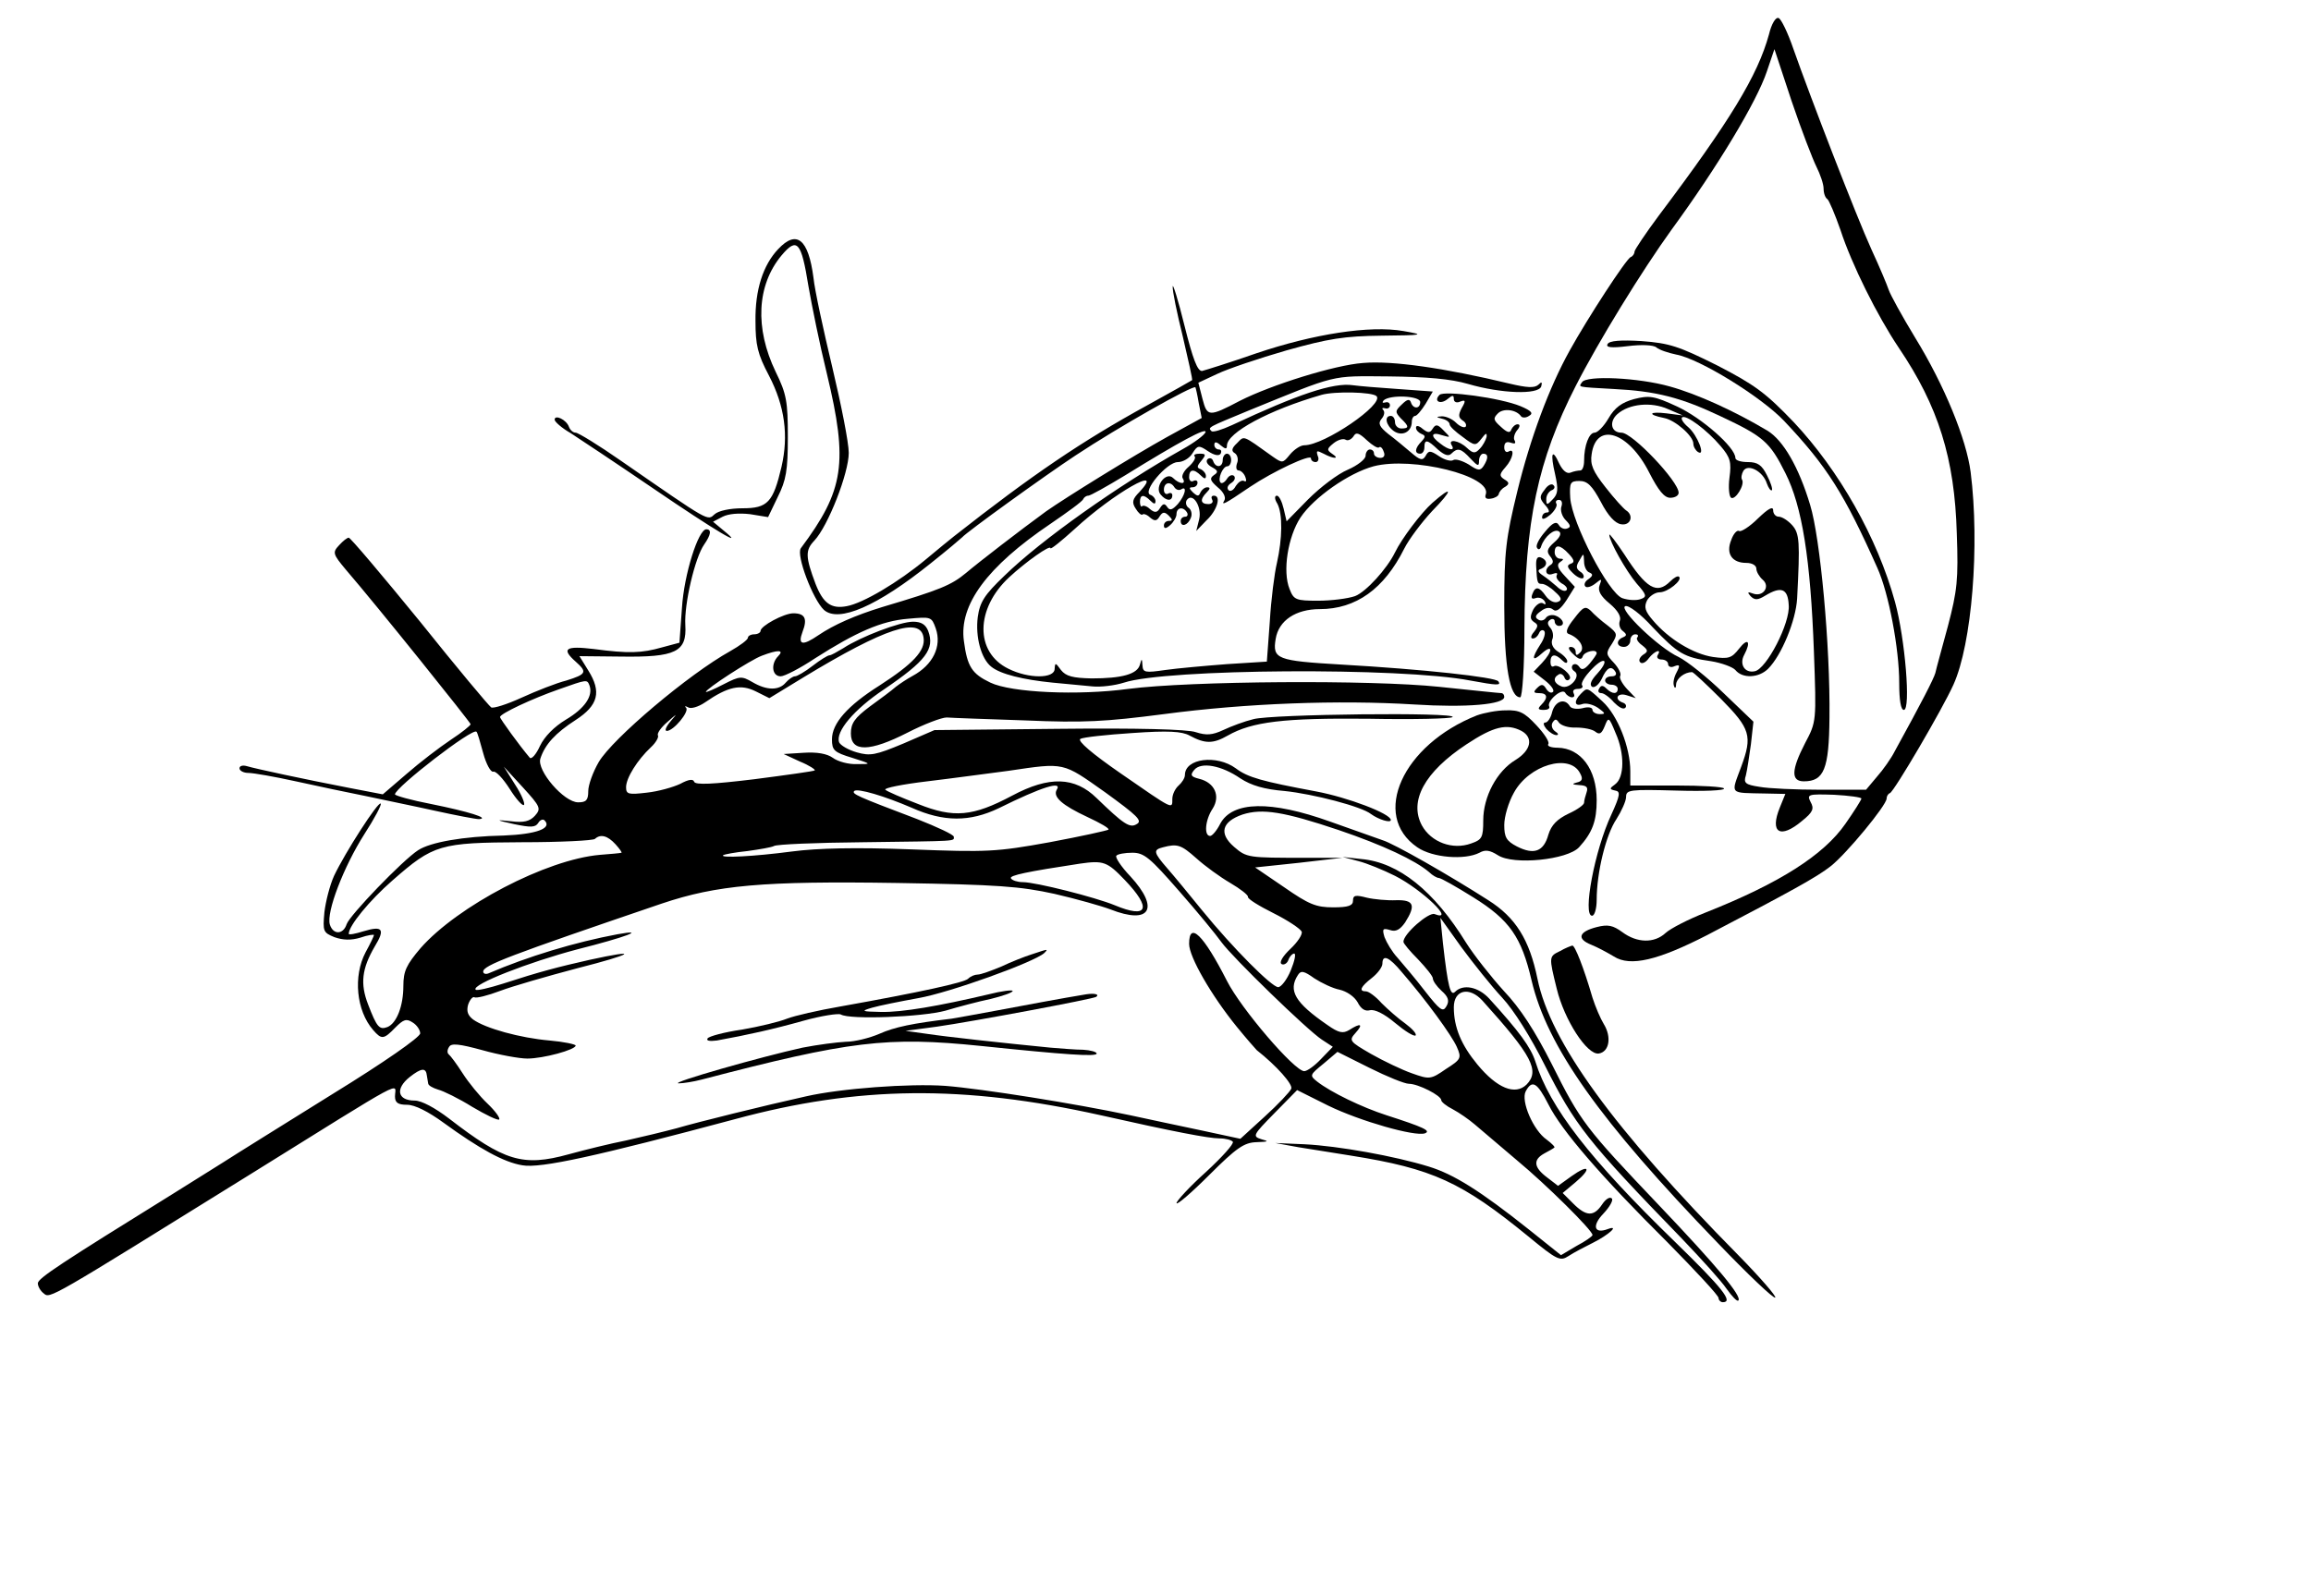 <?xml version="1.0" standalone="no"?>
<!DOCTYPE svg PUBLIC "-//W3C//DTD SVG 20010904//EN"
 "http://www.w3.org/TR/2001/REC-SVG-20010904/DTD/svg10.dtd">
<svg version="1.0" xmlns="http://www.w3.org/2000/svg"
 width="550pt" height="380pt" viewBox="0 0 550 380"
 preserveAspectRatio="xMidYMid meet">
<g transform="translate(0,380) scale(0.1,-0.1)"
fill="#000000" stroke="none">
<path d="M4210 3718 c-27 -98 -92 -205 -262 -431 -32 -43 -58 -82 -58 -86 0
-5 -4 -11 -9 -13 -10 -3 -103 -146 -145 -222 -49 -88 -94 -209 -125 -336 -27
-111 -31 -142 -31 -273 0 -144 13 -217 38 -217 5 0 10 73 10 163 1 256 32 402
122 578 54 106 158 275 228 372 109 149 203 305 227 377 l18 53 41 -124 c23
-68 50 -138 59 -156 9 -18 17 -41 17 -52 0 -11 4 -22 9 -25 4 -3 18 -36 31
-73 27 -83 88 -205 139 -281 94 -139 133 -263 138 -442 4 -110 1 -136 -21
-220 -14 -52 -28 -102 -30 -112 -4 -14 -31 -67 -97 -187 -8 -16 -27 -43 -42
-60 l-26 -31 -108 0 c-59 0 -125 3 -146 7 -33 5 -38 9 -32 27 3 12 8 45 12 74
l6 54 -71 68 c-39 38 -87 76 -107 86 -48 22 -144 115 -127 121 8 3 37 -19 65
-50 60 -63 75 -72 139 -81 25 -4 52 -14 58 -21 17 -21 56 -19 78 3 32 32 66
115 69 167 7 135 6 155 -12 175 -10 11 -24 20 -32 20 -7 0 -13 7 -13 15 0 11
-12 4 -36 -19 -20 -20 -41 -33 -45 -30 -5 3 -14 -7 -19 -22 -13 -32 2 -54 36
-54 14 0 24 -6 24 -14 0 -7 7 -19 15 -26 19 -16 1 -42 -23 -33 -13 5 -14 3 -6
-6 10 -10 17 -10 35 1 38 23 54 17 56 -22 4 -43 -53 -153 -81 -158 -24 -5 -37
17 -25 39 17 32 9 42 -12 15 -18 -23 -25 -25 -62 -20 -47 7 -106 43 -143 87
-19 22 -22 32 -14 48 6 10 19 19 30 19 19 0 55 29 46 37 -3 3 -12 -2 -21 -11
-32 -32 -57 -17 -109 64 -20 30 -36 51 -36 47 0 -15 39 -85 65 -116 24 -27 25
-32 10 -37 -10 -4 -29 -3 -44 2 -33 12 -120 179 -124 239 -2 36 0 40 22 40 19
0 30 -11 51 -50 17 -33 34 -51 48 -53 23 -4 31 21 12 33 -6 4 -28 28 -49 55
-30 38 -37 54 -33 79 11 78 88 53 137 -44 22 -43 36 -60 50 -60 11 0 20 5 20
12 0 27 -110 143 -136 143 -25 0 -30 26 -10 44 28 25 81 30 121 12 l35 -15
-39 5 c-42 5 -46 -3 -6 -11 27 -5 70 -43 70 -61 0 -7 5 -16 11 -20 19 -12 -1
40 -23 59 -12 10 -18 20 -15 23 8 9 60 -30 92 -68 23 -27 26 -38 21 -75 -3
-23 -1 -45 4 -48 10 -6 33 31 26 43 -3 4 -1 14 3 21 11 18 47 -1 56 -30 4 -11
9 -18 12 -16 2 3 -3 19 -12 36 -12 24 -22 31 -45 31 -17 0 -30 4 -30 10 0 25
-80 95 -138 122 -56 26 -67 27 -103 18 -29 -8 -46 -20 -61 -46 -11 -19 -26
-34 -33 -34 -13 0 -25 -30 -25 -67 0 -13 -4 -23 -9 -23 -5 0 -16 -2 -23 -5 -9
-4 -19 5 -27 21 -17 38 -22 26 -10 -25 8 -36 7 -47 -6 -60 -13 -14 -15 -14
-15 1 0 9 6 18 13 21 6 2 9 8 4 12 -4 5 -14 0 -21 -11 -13 -16 -12 -21 1 -36
10 -11 12 -18 5 -18 -7 0 -12 -5 -12 -12 0 -6 8 -3 20 7 11 10 17 22 14 26 -3
5 0 9 6 9 7 0 9 -7 6 -16 -3 -8 1 -23 10 -32 12 -12 13 -17 4 -20 -7 -3 -16 1
-20 8 -6 10 -15 6 -33 -16 -14 -16 -23 -33 -19 -38 3 -6 8 -4 10 4 8 23 31 42
42 35 7 -4 3 -14 -11 -26 -17 -15 -19 -22 -10 -33 8 -10 9 -16 1 -21 -16 -10
-12 -28 6 -21 8 3 12 2 9 -3 -3 -6 3 -14 12 -20 10 -5 15 -13 11 -16 -4 -4
-14 0 -23 9 -9 8 -24 20 -33 26 -12 8 -14 13 -4 16 16 7 15 21 -1 27 -9 3 -12
-4 -11 -22 2 -39 3 -41 14 -41 6 0 20 -8 31 -19 16 -14 17 -20 6 -24 -8 -3
-20 3 -28 14 -16 23 -25 24 -32 5 -4 -10 -1 -13 7 -10 8 3 17 0 22 -7 4 -7 3
-10 -4 -5 -6 3 -16 -3 -23 -15 -8 -17 -8 -23 2 -30 10 -6 10 -10 0 -23 -8 -9
-9 -16 -3 -16 6 0 12 6 15 13 2 6 8 9 12 5 4 -4 0 -19 -9 -32 -22 -34 -20 -43
4 -21 26 23 26 5 0 -23 l-20 -21 27 -21 c14 -11 23 -23 19 -27 -4 -4 -11 -1
-16 7 -7 12 -12 12 -22 2 -9 -9 -9 -12 5 -12 20 0 22 -11 5 -28 -9 -9 -8 -12
6 -12 9 0 15 3 13 8 -7 12 30 45 38 33 3 -6 11 -11 16 -11 6 0 7 4 4 10 -3 6
1 10 10 10 9 0 14 4 10 9 -6 11 44 65 53 57 3 -4 -5 -17 -17 -30 -14 -15 -19
-26 -12 -31 6 -3 16 5 23 19 12 27 23 33 33 16 3 -6 -1 -10 -9 -10 -9 0 -16
-4 -16 -10 0 -5 7 -10 15 -10 8 0 15 -4 15 -10 0 -13 -13 -13 -27 1 -8 8 -13
8 -17 0 -4 -6 -2 -11 5 -11 6 0 20 -10 30 -22 11 -11 22 -18 27 -13 4 4 1 10
-5 12 -23 8 -14 25 8 18 l22 -7 -21 22 c-12 13 -19 27 -16 31 3 5 -4 19 -15
31 -19 20 -20 23 -5 45 14 23 14 25 -10 44 -15 11 -33 27 -40 35 -13 12 -18
10 -40 -19 -17 -21 -21 -33 -13 -36 25 -9 40 -32 28 -44 -8 -8 -11 -8 -11 1 0
7 -5 12 -12 12 -7 0 -5 -7 6 -17 13 -13 20 -15 23 -5 4 11 33 18 33 7 0 -3 -8
-14 -17 -25 -12 -14 -19 -16 -24 -8 -5 7 -11 9 -16 5 -4 -5 -2 -11 4 -15 17
-11 -11 -44 -31 -36 -18 7 -21 20 -7 28 5 4 11 0 14 -6 2 -7 8 -10 12 -5 10 8
-26 38 -37 31 -5 -3 -8 2 -8 10 0 19 11 21 28 4 7 -7 12 -8 12 -2 0 5 -9 15
-21 22 -13 8 -18 19 -15 29 4 8 2 21 -4 28 -8 9 -8 15 0 20 5 3 10 1 10 -4 0
-6 5 -11 10 -11 16 0 11 17 -7 24 -9 4 -20 1 -24 -5 -4 -6 -12 -8 -18 -4 -9 5
-7 11 6 20 11 9 22 10 29 4 8 -7 18 1 32 22 l20 32 -24 26 c-17 18 -20 27 -11
33 9 6 9 8 0 8 -7 0 -13 7 -13 15 0 20 13 19 34 -4 13 -14 14 -20 4 -23 -10
-4 -8 -9 5 -22 10 -10 21 -15 25 -12 3 4 0 11 -7 15 -10 7 -11 13 -2 27 10 18
10 18 11 -3 0 -12 6 -24 13 -26 9 -4 8 -8 -3 -16 -8 -5 -11 -13 -7 -17 3 -4
14 -1 24 7 15 12 16 12 10 -4 -5 -13 2 -26 24 -44 19 -16 28 -31 24 -41 -3 -8
0 -19 7 -24 10 -8 10 -11 1 -15 -18 -7 -16 -23 2 -23 8 0 15 7 15 15 0 8 5 15
12 15 6 0 8 -3 5 -7 -4 -3 1 -12 11 -19 15 -12 15 -15 2 -23 -8 -6 -11 -14 -6
-18 4 -4 13 0 20 10 14 18 32 24 21 7 -3 -5 1 -10 9 -10 9 0 16 -5 16 -11 0
-6 7 -9 15 -5 13 5 14 2 5 -15 -6 -11 -9 -25 -6 -32 2 -7 5 -5 5 4 1 14 20 29
38 29 3 0 34 -29 69 -64 70 -71 75 -88 48 -161 -25 -68 -30 -62 58 -64 l47 -1
-13 -32 c-25 -61 1 -76 53 -32 26 21 29 29 20 45 -9 18 -6 19 56 17 36 -2 65
-6 65 -9 0 -3 -17 -30 -38 -60 -52 -75 -158 -142 -332 -211 -41 -16 -84 -38
-96 -49 -27 -25 -68 -24 -103 2 -22 16 -34 19 -61 12 -43 -11 -48 -28 -13 -42
15 -6 39 -19 54 -28 39 -25 105 -9 222 51 201 105 261 138 294 164 37 29 133
145 133 161 0 5 3 11 8 13 10 4 125 200 151 258 44 97 63 332 41 506 -10 78
-62 206 -132 320 -31 51 -59 102 -63 114 -4 12 -22 55 -41 96 -36 79 -146 364
-186 478 -13 38 -29 71 -35 73 -7 3 -17 -14 -23 -39z"/>
<path d="M1852 3207 c-36 -38 -55 -97 -54 -171 0 -57 5 -79 32 -130 38 -73 47
-143 30 -217 -20 -85 -33 -99 -93 -99 -30 0 -57 -6 -66 -14 -18 -16 -9 -21
-223 127 -53 37 -102 67 -108 67 -6 0 -13 6 -16 14 -6 17 -34 30 -34 17 0 -5
17 -20 38 -32 20 -13 109 -72 197 -132 148 -101 224 -146 166 -99 l-24 20 23
12 c14 7 38 9 65 6 l43 -7 23 48 c20 40 24 63 24 143 0 84 -3 102 -29 155 -50
104 -45 206 14 277 37 44 47 33 64 -73 8 -46 27 -140 44 -209 51 -212 41 -277
-62 -415 -12 -16 29 -123 55 -147 35 -31 127 9 254 111 39 31 72 59 75 62 10
12 197 147 270 195 101 67 280 168 285 162 1 -2 5 -19 8 -38 l7 -35 -82 -45
c-81 -45 -241 -144 -288 -177 -63 -46 -159 -120 -191 -147 -35 -29 -61 -40
-199 -81 -65 -20 -115 -42 -152 -67 -38 -26 -50 -24 -38 8 12 31 6 44 -22 44
-22 0 -78 -30 -78 -42 0 -4 -7 -8 -15 -8 -8 0 -15 -4 -15 -8 0 -5 -19 -19 -42
-32 -99 -55 -280 -208 -313 -264 -14 -24 -25 -55 -25 -69 0 -22 -5 -27 -24
-27 -34 0 -99 76 -90 104 11 34 36 61 84 92 54 35 62 67 30 118 l-21 34 98 -1
c131 -2 158 11 154 75 -3 50 23 161 45 192 16 23 18 36 5 36 -19 0 -53 -107
-58 -187 l-6 -83 -41 -11 c-49 -14 -80 -15 -163 -4 -67 8 -78 1 -43 -30 28
-25 26 -30 -22 -45 -24 -6 -72 -25 -107 -41 -35 -16 -67 -26 -72 -23 -5 3 -82
95 -170 205 -89 109 -165 199 -169 199 -4 0 -14 -8 -23 -18 -16 -17 -15 -21
16 -58 75 -87 297 -364 297 -368 0 -3 -21 -20 -47 -37 -27 -18 -74 -54 -105
-81 l-57 -49 -78 15 c-109 21 -225 46 -245 52 -10 3 -18 1 -18 -5 0 -6 10 -11
21 -11 12 0 63 -9 113 -20 50 -11 125 -27 166 -35 41 -9 116 -24 165 -35 50
-11 97 -20 105 -20 27 2 -25 18 -114 36 -47 9 -86 20 -86 23 0 16 186 160 194
149 2 -1 9 -25 16 -51 7 -26 18 -46 24 -44 6 2 23 -16 39 -41 15 -24 31 -42
34 -38 3 3 -6 25 -21 48 l-27 43 45 -49 c43 -47 44 -51 29 -68 -12 -13 -26
-17 -57 -13 -38 4 -37 3 8 -7 39 -8 50 -8 57 3 4 7 11 10 15 6 19 -19 -20 -33
-97 -36 -97 -2 -175 -16 -204 -35 -37 -24 -163 -155 -170 -176 -8 -25 -32 -26
-40 -1 -9 29 33 138 82 215 24 37 42 71 39 73 -6 6 -85 -117 -111 -172 -10
-22 -20 -61 -23 -87 -4 -45 -3 -48 24 -59 20 -7 39 -8 62 -1 17 6 32 8 32 6 0
-2 -9 -21 -20 -41 -30 -57 -22 -139 18 -185 20 -23 25 -23 53 6 19 19 26 22
41 12 10 -6 18 -18 18 -26 0 -9 -86 -69 -208 -144 -114 -71 -233 -145 -264
-165 -32 -20 -83 -52 -115 -72 -266 -165 -323 -202 -323 -214 0 -7 6 -18 14
-24 15 -13 11 -15 486 280 389 242 350 221 350 189 0 -15 7 -20 29 -20 18 0
50 -16 87 -43 84 -61 143 -94 187 -101 43 -8 178 22 507 110 292 79 542 82
870 9 173 -39 257 -55 282 -55 15 0 29 -4 32 -8 3 -5 -26 -37 -64 -72 -39 -35
-70 -69 -70 -74 0 -6 35 24 78 67 65 65 83 77 112 78 29 1 31 2 12 7 -22 7
-20 10 31 62 l54 55 74 -37 c76 -37 206 -74 230 -66 16 6 -4 15 -91 43 -59 19
-133 55 -165 80 -19 15 -18 16 15 43 l33 28 76 -38 c42 -21 84 -38 94 -38 22
0 77 -28 77 -39 0 -4 12 -14 28 -22 15 -8 38 -24 52 -36 14 -12 59 -50 100
-85 70 -58 180 -167 180 -178 0 -3 -17 -15 -38 -26 l-37 -22 -75 60 c-118 94
-181 133 -240 151 -81 25 -215 49 -295 53 l-70 3 55 -10 c30 -5 87 -14 125
-20 195 -31 264 -63 423 -193 68 -56 75 -59 95 -46 12 8 39 22 59 32 36 18 64
43 34 32 -32 -12 -38 8 -10 37 15 16 24 32 20 36 -5 5 -15 -2 -23 -14 -20 -30
-38 -29 -69 2 l-25 25 31 26 c39 33 32 44 -10 14 l-32 -23 -26 20 c-32 24 -34
42 -7 57 11 6 22 12 24 14 3 1 -6 10 -18 19 -32 22 -62 92 -50 115 15 28 27
22 54 -31 31 -62 125 -171 283 -328 67 -68 122 -127 122 -133 0 -5 5 -10 10
-10 26 0 0 33 -114 144 -202 196 -298 320 -332 429 -11 34 -38 71 -110 150
-26 28 -62 35 -81 16 -11 -11 -17 10 -29 116 l-6 60 50 -70 c28 -38 71 -92 97
-120 28 -30 68 -94 101 -160 72 -143 100 -180 328 -415 45 -47 93 -100 105
-118 13 -18 25 -31 28 -28 10 9 -51 82 -189 227 -175 184 -186 198 -255 336
-40 79 -75 133 -114 174 -30 33 -71 85 -90 115 -76 123 -160 191 -249 199
l-45 5 38 -10 c20 -5 59 -21 87 -35 65 -33 146 -111 94 -91 -14 5 -74 -47 -74
-66 0 -4 16 -23 35 -42 19 -20 35 -40 35 -45 0 -6 9 -19 21 -30 16 -14 19 -24
11 -37 -8 -14 -15 -9 -51 37 -23 30 -53 65 -65 79 -13 14 -26 36 -31 49 -6 20
-4 22 13 17 14 -5 24 1 36 18 26 41 21 54 -21 53 -21 -1 -53 2 -70 6 -27 7
-33 6 -33 -7 0 -12 -11 -16 -47 -16 -41 0 -58 7 -117 48 l-69 47 104 11 104
12 -90 0 c-134 0 -138 0 -168 26 -37 32 -29 60 20 77 47 15 98 7 229 -37 106
-36 182 -72 215 -100 8 -8 19 -14 23 -14 5 0 42 -21 82 -46 87 -54 115 -95
139 -198 37 -157 161 -333 444 -626 71 -74 132 -132 136 -129 3 3 -36 48 -87
100 -299 303 -448 508 -479 659 -19 93 -52 146 -117 187 -92 59 -225 135 -252
143 -14 5 -70 25 -124 44 -142 51 -233 49 -262 -5 -8 -16 -19 -29 -24 -29 -15
0 -12 38 6 65 19 30 5 62 -32 71 -20 5 -22 9 -12 21 16 20 65 11 110 -20 26
-17 57 -26 105 -30 68 -7 184 -37 206 -55 18 -13 47 -22 47 -14 0 15 -103 54
-178 68 -128 24 -162 33 -191 55 -45 33 -121 24 -121 -16 0 -7 -7 -18 -15 -25
-8 -7 -15 -21 -15 -32 0 -25 4 -27 -123 61 -68 47 -103 77 -96 82 7 4 63 10
124 14 85 6 118 4 136 -6 37 -20 56 -20 91 0 58 33 133 42 335 40 106 -2 196
0 200 4 11 12 -431 7 -474 -5 -21 -5 -53 -17 -72 -26 -26 -12 -40 -13 -65 -5
-19 7 -141 10 -326 8 l-296 -3 -74 -32 c-67 -28 -79 -30 -111 -21 -21 6 -39
17 -42 24 -9 25 35 78 107 126 100 68 121 96 105 139 -6 15 -16 22 -36 22 -31
0 -125 -36 -166 -63 -15 -9 -29 -17 -33 -17 -4 0 -22 -11 -40 -25 -18 -14 -37
-25 -42 -25 -5 0 -15 -7 -22 -15 -16 -19 -45 -19 -79 1 -26 15 -30 15 -69 -5
-23 -12 -42 -20 -42 -18 0 7 106 76 133 86 39 15 54 14 39 -1 -18 -18 -15 -48
6 -48 9 0 46 19 82 43 97 62 158 89 221 94 55 5 56 5 66 -23 15 -43 -7 -87
-55 -113 -13 -7 -31 -19 -40 -26 -9 -8 -37 -29 -62 -47 -36 -27 -45 -40 -45
-64 0 -45 45 -44 135 2 39 20 81 36 93 36 12 -1 96 -4 187 -7 139 -6 191 -3
330 15 196 26 416 34 595 23 126 -8 215 0 215 18 0 5 -3 9 -7 9 -5 0 -71 7
-148 15 -162 17 -593 14 -740 -5 -119 -16 -278 -9 -328 15 -44 21 -55 38 -63
99 -12 86 55 177 206 279 41 28 77 54 78 59 2 4 7 8 12 8 5 0 44 22 87 48 131
81 196 116 192 103 -3 -7 -27 -25 -54 -40 -153 -86 -337 -216 -425 -302 -47
-45 -58 -62 -63 -98 -6 -47 8 -99 32 -118 22 -18 76 -31 146 -38 33 -3 76 -7
95 -9 19 -2 53 2 75 9 99 33 659 37 824 5 65 -12 74 -12 67 -2 -6 10 -180 29
-374 40 -153 9 -164 13 -156 61 7 44 48 71 105 71 86 0 153 48 201 144 11 22
41 62 66 89 50 51 51 64 1 20 -27 -24 -73 -85 -89 -118 -19 -39 -69 -94 -95
-104 -17 -6 -57 -11 -88 -11 -53 0 -58 2 -68 28 -17 42 -4 124 26 170 32 48
115 106 174 122 92 24 283 -23 267 -67 -3 -8 1 -12 12 -10 9 1 18 6 19 11 1 5
7 13 15 17 11 7 10 11 -2 18 -12 8 -12 12 3 29 18 20 23 47 7 37 -5 -3 -10 1
-10 10 0 11 5 15 16 11 9 -3 12 -2 9 5 -4 5 -1 16 5 24 8 9 8 15 2 15 -6 0
-12 -6 -15 -12 -3 -10 -10 -8 -25 6 -18 16 -19 20 -7 32 13 13 44 9 55 -7 3
-4 12 -4 19 1 11 6 6 12 -20 23 -48 20 -182 38 -193 27 -15 -15 2 -24 19 -10
12 10 15 10 15 0 0 -7 7 -10 15 -6 13 5 14 2 4 -15 -9 -17 -8 -23 2 -30 7 -4
10 -11 7 -15 -4 -3 -14 1 -23 10 -9 9 -24 15 -33 15 -15 -1 -15 -2 1 -6 9 -2
17 -8 17 -13 0 -5 14 -18 31 -30 29 -22 31 -22 45 -4 10 13 13 15 12 4 -2 -8
-9 -21 -16 -28 -11 -12 -16 -12 -31 2 -19 18 -46 22 -36 6 9 -14 -7 -12 -27 4
-25 18 -22 29 4 20 21 -6 21 -6 4 11 -14 15 -19 16 -26 5 -7 -11 -11 -11 -24
-1 -9 8 -16 9 -16 3 0 -6 6 -12 13 -15 10 -4 10 -7 0 -18 -16 -16 -17 -29 -3
-29 6 0 10 7 10 15 0 20 7 19 32 -5 15 -13 25 -17 32 -10 15 15 23 13 46 -12
17 -18 20 -19 20 -5 0 9 5 17 10 17 12 0 13 -10 1 -29 -8 -12 -13 -12 -35 3
-15 9 -31 14 -37 11 -5 -4 -21 0 -34 9 -21 14 -25 14 -32 1 -7 -12 -13 -11
-35 8 -14 12 -38 32 -54 44 -21 17 -25 25 -16 36 7 8 8 17 4 21 -4 4 -2 6 5 4
6 -2 11 2 11 7 0 6 -5 9 -11 7 -7 -2 -8 0 -4 5 15 14 87 11 87 -4 0 -17 -17
-17 -22 -1 -3 9 -9 8 -22 -5 -16 -15 -16 -18 -2 -33 20 -19 20 -24 1 -24 -8 0
-15 7 -15 15 0 8 -4 15 -10 15 -16 0 -12 -22 7 -36 20 -14 43 -2 43 22 0 8 4
14 8 14 4 0 15 13 25 29 l17 29 -83 6 c-45 3 -93 7 -107 9 -47 7 -132 -22
-288 -95 -24 -11 -46 -18 -49 -14 -9 9 -7 9 87 48 216 88 194 83 335 82 91 -1
148 -6 189 -18 79 -23 167 -26 174 -6 3 11 1 12 -7 4 -9 -8 -27 -7 -69 3 -154
37 -279 55 -348 49 -68 -5 -218 -52 -293 -90 -74 -39 -78 -38 -89 4 l-10 39
45 21 c25 12 99 37 165 56 100 28 137 34 226 35 101 1 104 2 52 11 -80 14
-214 -7 -350 -53 -63 -22 -121 -40 -129 -42 -11 -1 -22 28 -42 108 -15 61 -28
102 -28 93 -1 -9 10 -63 24 -119 13 -57 24 -103 22 -104 -1 -1 -49 -28 -107
-60 -155 -85 -273 -165 -460 -312 -8 -6 -38 -31 -67 -55 -65 -54 -149 -104
-188 -111 -37 -7 -56 7 -74 53 -24 64 -25 80 -3 103 33 35 82 161 82 209 0 24
-18 115 -39 203 -21 88 -42 184 -45 214 -12 92 -40 115 -84 68z m1424 -350
c19 -19 -124 -117 -172 -117 -9 0 -24 -10 -34 -22 -17 -21 -18 -21 -41 -5 -74
53 -67 50 -85 32 -13 -12 -14 -19 -5 -24 6 -4 9 -15 5 -24 -3 -9 -2 -17 4 -17
5 0 13 -7 16 -16 3 -8 2 -12 -3 -9 -6 3 -14 -3 -20 -12 -5 -10 -13 -14 -17
-10 -5 5 -2 12 6 17 8 5 11 12 7 17 -5 4 -12 1 -17 -7 -5 -8 -12 -12 -15 -9
-8 8 5 39 16 39 5 0 9 7 9 15 0 8 -4 15 -10 15 -5 0 -10 -7 -10 -15 0 -18 -17
-20 -23 -2 -2 6 -8 8 -13 4 -5 -5 -1 -13 10 -19 15 -8 16 -12 5 -19 -11 -8 -9
-13 9 -29 14 -11 20 -24 16 -31 -8 -13 -2 -11 61 32 55 37 145 79 145 68 0 -5
5 -9 11 -9 6 0 9 7 5 15 -4 13 -2 13 14 5 24 -13 40 -13 20 0 -13 9 -12 12 4
25 10 8 23 12 29 8 5 -3 13 1 18 8 6 11 13 9 32 -9 13 -12 26 -20 29 -17 3 3
8 -1 11 -10 4 -9 1 -15 -8 -15 -8 0 -15 5 -15 10 0 6 -4 10 -10 10 -5 0 -10
-7 -10 -15 0 -8 -19 -23 -42 -33 -24 -10 -66 -42 -95 -71 l-51 -52 -7 30 c-4
17 -11 31 -16 31 -6 0 -6 -8 1 -19 13 -25 12 -83 -1 -141 -6 -25 -14 -88 -17
-140 l-7 -95 -95 -6 c-52 -4 -119 -10 -147 -14 -48 -7 -53 -6 -54 11 -1 17 -2
17 -6 2 -6 -23 -43 -33 -115 -33 -45 1 -61 5 -73 20 -13 18 -14 18 -15 3 0
-24 -62 -24 -110 0 -80 39 -79 143 2 218 40 37 98 78 98 69 0 -4 26 17 58 46
92 85 217 156 154 88 -17 -17 -19 -25 -9 -40 6 -10 13 -16 16 -14 2 3 11 0 18
-7 11 -9 16 -9 23 3 7 11 12 11 22 1 9 -9 9 -12 0 -12 -7 0 -12 -5 -12 -11 0
-8 5 -8 15 1 8 7 15 19 15 26 0 16 16 19 25 4 3 -5 1 -10 -4 -10 -6 0 -11 -4
-11 -10 0 -16 17 -11 24 7 4 9 1 20 -5 24 -6 4 -8 12 -5 18 14 21 37 -15 30
-45 l-7 -28 24 25 c26 24 36 59 18 59 -6 0 -7 -4 -4 -10 3 -5 -1 -10 -9 -10
-19 0 -21 11 -4 28 8 8 9 12 1 12 -6 0 -13 -6 -16 -12 -4 -10 -7 -10 -18 0 -9
9 -10 12 -1 12 7 0 12 5 12 11 0 5 -4 7 -10 4 -5 -3 -10 1 -10 9 0 19 11 21
28 4 8 -8 12 -9 12 -1 0 6 -6 13 -12 16 -10 3 -10 7 1 20 12 15 11 17 -4 17
-10 0 -15 -3 -12 -6 4 -4 -3 -15 -14 -25 -12 -10 -18 -23 -14 -28 9 -15 -8
-14 -23 1 -17 17 -45 -21 -30 -39 13 -16 28 -17 28 -2 0 5 -4 7 -10 4 -5 -3
-10 1 -10 9 0 18 16 21 25 6 4 -6 11 -8 16 -5 15 10 10 -14 -8 -35 -13 -14
-19 -16 -25 -7 -6 9 -10 9 -17 -2 -7 -12 -13 -12 -24 -3 -7 7 -16 10 -19 7 -2
-3 -5 2 -5 10 0 18 9 19 25 3 8 -8 12 -9 12 -1 0 6 -6 13 -12 15 -21 7 39 78
65 78 12 0 28 9 35 21 12 19 15 20 37 5 15 -10 26 -12 30 -6 3 6 1 10 -4 10
-6 0 -11 5 -11 11 0 8 5 8 15 -1 11 -9 15 -10 15 -1 0 31 100 85 225 121 31 9
121 7 131 -3z m-1078 -575 c5 -31 -26 -63 -105 -114 -76 -48 -113 -90 -113
-128 0 -26 5 -31 48 -44 47 -15 47 -15 12 -15 -20 -1 -46 6 -58 15 -14 10 -38
14 -69 12 l-48 -3 39 -18 c22 -9 37 -19 35 -21 -2 -2 -67 -11 -144 -21 -99
-12 -140 -14 -143 -6 -2 7 -13 6 -33 -5 -17 -8 -52 -18 -80 -21 -43 -5 -49 -4
-49 13 0 22 27 65 59 95 12 11 19 24 17 28 -3 5 7 19 22 32 25 22 25 22 8 2
-11 -13 -15 -23 -9 -23 16 0 54 46 46 55 -5 4 -2 5 5 1 6 -4 24 1 40 12 55 38
85 44 121 26 l32 -16 82 50 c193 117 278 145 285 94z m-795 -114 c9 -25 -12
-55 -56 -81 -28 -17 -51 -40 -62 -63 -9 -20 -20 -32 -24 -28 -24 28 -71 93
-71 97 0 8 77 44 140 66 68 24 67 24 73 9z m1227 -254 c77 -56 90 -68 75 -76
-16 -10 -31 0 -95 62 -52 51 -113 53 -201 6 -94 -50 -139 -54 -224 -20 -39 15
-74 30 -78 34 -4 4 41 13 100 20 59 7 146 19 193 25 135 20 128 21 230 -51z
m-115 6 c-10 -17 13 -37 73 -65 30 -14 53 -27 50 -30 -2 -2 -65 -16 -140 -30
-127 -23 -148 -24 -329 -17 -132 5 -223 3 -284 -5 -91 -12 -172 -16 -164 -9 2
2 28 7 58 10 29 4 58 9 63 12 6 4 101 8 212 9 230 3 216 2 216 13 0 5 -39 23
-87 42 -145 55 -156 60 -150 67 8 7 72 -12 137 -40 76 -34 138 -34 207 -1 103
51 152 66 138 44z m-1050 -130 c10 -11 16 -20 14 -20 -2 -1 -25 -3 -51 -5
-128 -11 -339 -122 -427 -222 -34 -40 -41 -55 -41 -90 0 -48 -16 -89 -38 -98
-19 -7 -25 -1 -46 54 -19 49 -15 85 16 138 25 41 19 50 -27 36 -19 -6 -35 -9
-35 -6 0 19 49 79 104 127 98 86 113 90 308 91 92 0 170 4 174 8 13 12 30 8
49 -13z m1382 -33 c21 -19 57 -45 81 -59 24 -14 43 -29 42 -33 -1 -5 27 -22
61 -39 34 -17 64 -37 67 -44 2 -7 -10 -25 -27 -41 -18 -17 -27 -32 -21 -36 5
-3 13 1 16 9 3 9 10 16 14 16 5 0 1 -18 -8 -40 -9 -22 -23 -40 -30 -40 -15 0
-107 92 -182 184 -30 37 -67 82 -82 99 -33 38 -34 44 -10 50 34 9 43 6 79 -26z
m-41 -78 c44 -50 89 -105 101 -122 27 -37 204 -209 239 -232 l26 -17 -28 -29
c-15 -16 -33 -29 -40 -29 -23 0 -150 148 -184 215 -56 110 -90 143 -90 88 0
-31 53 -123 114 -198 22 -27 44 -52 47 -55 47 -37 87 -82 82 -92 -3 -7 -31
-37 -63 -66 l-58 -53 -93 20 c-52 11 -128 27 -169 36 -132 28 -352 63 -440 70
-85 6 -249 -6 -332 -25 -99 -22 -257 -61 -308 -76 -30 -8 -84 -21 -120 -29
-36 -7 -97 -22 -137 -33 -109 -30 -153 -16 -284 85 -34 26 -66 43 -82 43 -41
0 -47 28 -12 56 28 22 39 23 41 3 1 -5 2 -13 3 -18 0 -5 11 -11 24 -15 12 -3
49 -21 81 -41 32 -19 61 -33 64 -30 3 3 -9 20 -28 38 -18 17 -45 50 -59 72
-14 22 -29 42 -33 45 -4 3 -4 11 1 18 5 9 24 7 79 -8 39 -11 88 -20 107 -20
38 0 115 21 115 31 0 3 -28 9 -62 12 -70 6 -153 29 -182 50 -13 10 -16 20 -12
35 4 12 11 20 15 18 4 -3 32 4 61 15 29 11 112 35 184 54 134 34 152 47 29 20
-75 -17 -118 -28 -207 -57 -32 -10 -61 -17 -64 -14 -11 12 128 66 242 96 115
29 168 49 96 36 -102 -19 -214 -53 -307 -93 -7 -3 -13 -1 -13 4 0 15 61 38
425 162 131 44 240 54 561 49 239 -4 292 -8 374 -26 52 -12 112 -29 133 -37
94 -37 118 2 47 79 -22 23 -37 46 -33 49 3 4 21 7 38 7 28 0 42 -12 111 -91z
m-129 26 c65 -68 55 -93 -24 -60 -46 19 -188 55 -219 55 -12 0 -25 4 -28 9 -5
7 39 16 164 35 56 8 65 5 107 -39z m659 -219 c59 -68 119 -151 131 -178 12
-27 10 -30 -26 -53 -36 -25 -39 -25 -81 -10 -23 8 -67 29 -97 46 -52 30 -53
32 -37 50 19 21 13 25 -15 7 -15 -9 -25 -7 -52 12 -77 53 -94 82 -70 119 7 11
14 10 39 -8 17 -11 44 -24 60 -27 17 -4 35 -16 43 -30 8 -16 18 -22 29 -19 11
3 34 -8 60 -30 24 -20 45 -33 49 -30 3 4 -8 16 -24 28 -17 12 -42 34 -57 49
-14 16 -31 28 -37 28 -18 0 -13 11 14 32 14 11 25 26 25 34 0 23 16 16 46 -20z
m192 -68 c119 -132 137 -167 105 -200 -27 -26 -70 -9 -117 48 -38 46 -56 88
-56 136 0 42 37 50 68 16z"/>
<path d="M2455 1528 c-16 -5 -49 -18 -72 -29 -24 -10 -49 -19 -56 -19 -7 0
-17 -4 -23 -10 -9 -9 -114 -32 -304 -66 -52 -9 -109 -22 -127 -29 -17 -7 -66
-19 -107 -26 -42 -6 -79 -16 -82 -21 -4 -6 6 -7 22 -5 72 13 135 27 206 47 43
12 83 18 89 15 21 -13 194 -6 249 9 30 9 79 22 108 28 28 7 52 15 52 19 0 3
-26 0 -57 -8 -119 -28 -206 -43 -256 -42 -47 1 -49 2 -22 10 17 5 67 15 111
23 74 13 274 85 299 107 11 11 9 10 -30 -3z"/>
<path d="M2585 1433 c-61 -10 -140 -25 -215 -39 -47 -9 -94 -17 -105 -19 -93
-11 -136 -20 -172 -36 -23 -10 -59 -19 -80 -19 -21 -1 -67 -7 -103 -14 -96
-21 -318 -84 -295 -85 11 0 36 4 55 9 352 92 441 103 665 80 202 -21 275 -26
275 -18 0 4 -15 8 -32 9 -18 0 -53 3 -78 5 -112 11 -249 26 -295 33 l-50 7 75
10 c84 12 373 66 379 71 8 6 -4 9 -24 6z"/>
<path d="M3826 2981 c-5 -8 8 -10 48 -5 32 4 61 3 68 -3 7 -6 28 -13 47 -17
56 -10 203 -101 257 -158 102 -108 143 -173 222 -350 27 -60 52 -192 52 -274
0 -42 4 -64 11 -64 17 0 3 170 -21 257 -42 153 -133 313 -241 428 -67 70 -93
89 -182 135 -92 46 -114 53 -180 58 -49 3 -77 1 -81 -7z"/>
<path d="M3765 2890 c-8 -12 -14 -11 75 -16 101 -5 160 -20 255 -65 102 -48
117 -61 154 -135 40 -79 60 -205 68 -426 6 -166 6 -166 -21 -217 -33 -64 -34
-91 -3 -91 48 0 60 29 61 152 2 171 -22 428 -46 506 -27 90 -64 154 -102 177
-79 47 -167 87 -232 105 -74 21 -199 27 -209 10z"/>
<path d="M3762 2148 c-17 -17 -15 -31 4 -24 9 3 25 -1 37 -9 18 -13 19 -15 4
-15 -9 0 -17 5 -17 10 0 6 -10 8 -24 4 -13 -3 -27 -1 -30 5 -12 20 -35 12 -42
-14 -3 -14 -11 -25 -16 -25 -6 0 -5 -6 2 -15 7 -8 18 -15 24 -15 6 0 5 4 -3 9
-7 5 -10 14 -6 21 6 9 9 9 15 0 5 -7 23 -13 41 -12 18 0 39 -4 46 -10 10 -8
15 -4 22 13 9 23 10 23 26 -16 22 -49 21 -106 -1 -122 -14 -10 -14 -12 0 -15
13 -2 12 -11 -9 -57 -40 -85 -69 -241 -46 -241 6 0 11 17 11 38 0 65 22 155
47 192 12 19 23 43 23 53 0 17 9 18 119 15 66 -2 117 0 114 5 -2 4 -53 7 -114
7 l-109 0 0 34 c0 57 -30 133 -66 166 -38 35 -36 34 -52 18z"/>
<path d="M3515 2097 c-177 -70 -253 -238 -142 -314 36 -25 113 -31 148 -13 14
8 25 6 44 -6 37 -24 165 -11 193 19 32 35 42 63 42 112 0 74 -38 124 -93 125
-16 0 -26 4 -22 9 3 5 -10 25 -29 45 -28 30 -40 36 -72 35 -22 0 -52 -6 -69
-12z m106 -37 c29 -16 23 -46 -14 -69 -45 -27 -77 -88 -77 -144 0 -41 -3 -46
-29 -55 -44 -16 -95 3 -117 43 -31 58 6 127 106 193 65 43 96 50 131 32z m139
-100 c8 -14 6 -20 -8 -23 -12 -3 -10 -5 7 -6 17 -1 21 -5 17 -17 -3 -9 -6 -20
-6 -25 0 -5 -17 -17 -37 -26 -27 -13 -41 -27 -48 -50 -11 -40 -34 -49 -75 -28
-25 13 -30 22 -30 51 0 20 10 54 23 77 36 66 132 94 157 47z"/>
<path d="M3713 1536 c-27 -13 -27 -13 -8 -90 18 -74 72 -158 100 -154 25 4 31
39 12 70 -8 13 -20 41 -27 63 -21 72 -42 125 -48 124 -4 -1 -17 -6 -29 -13z"/>
</g>
</svg>
